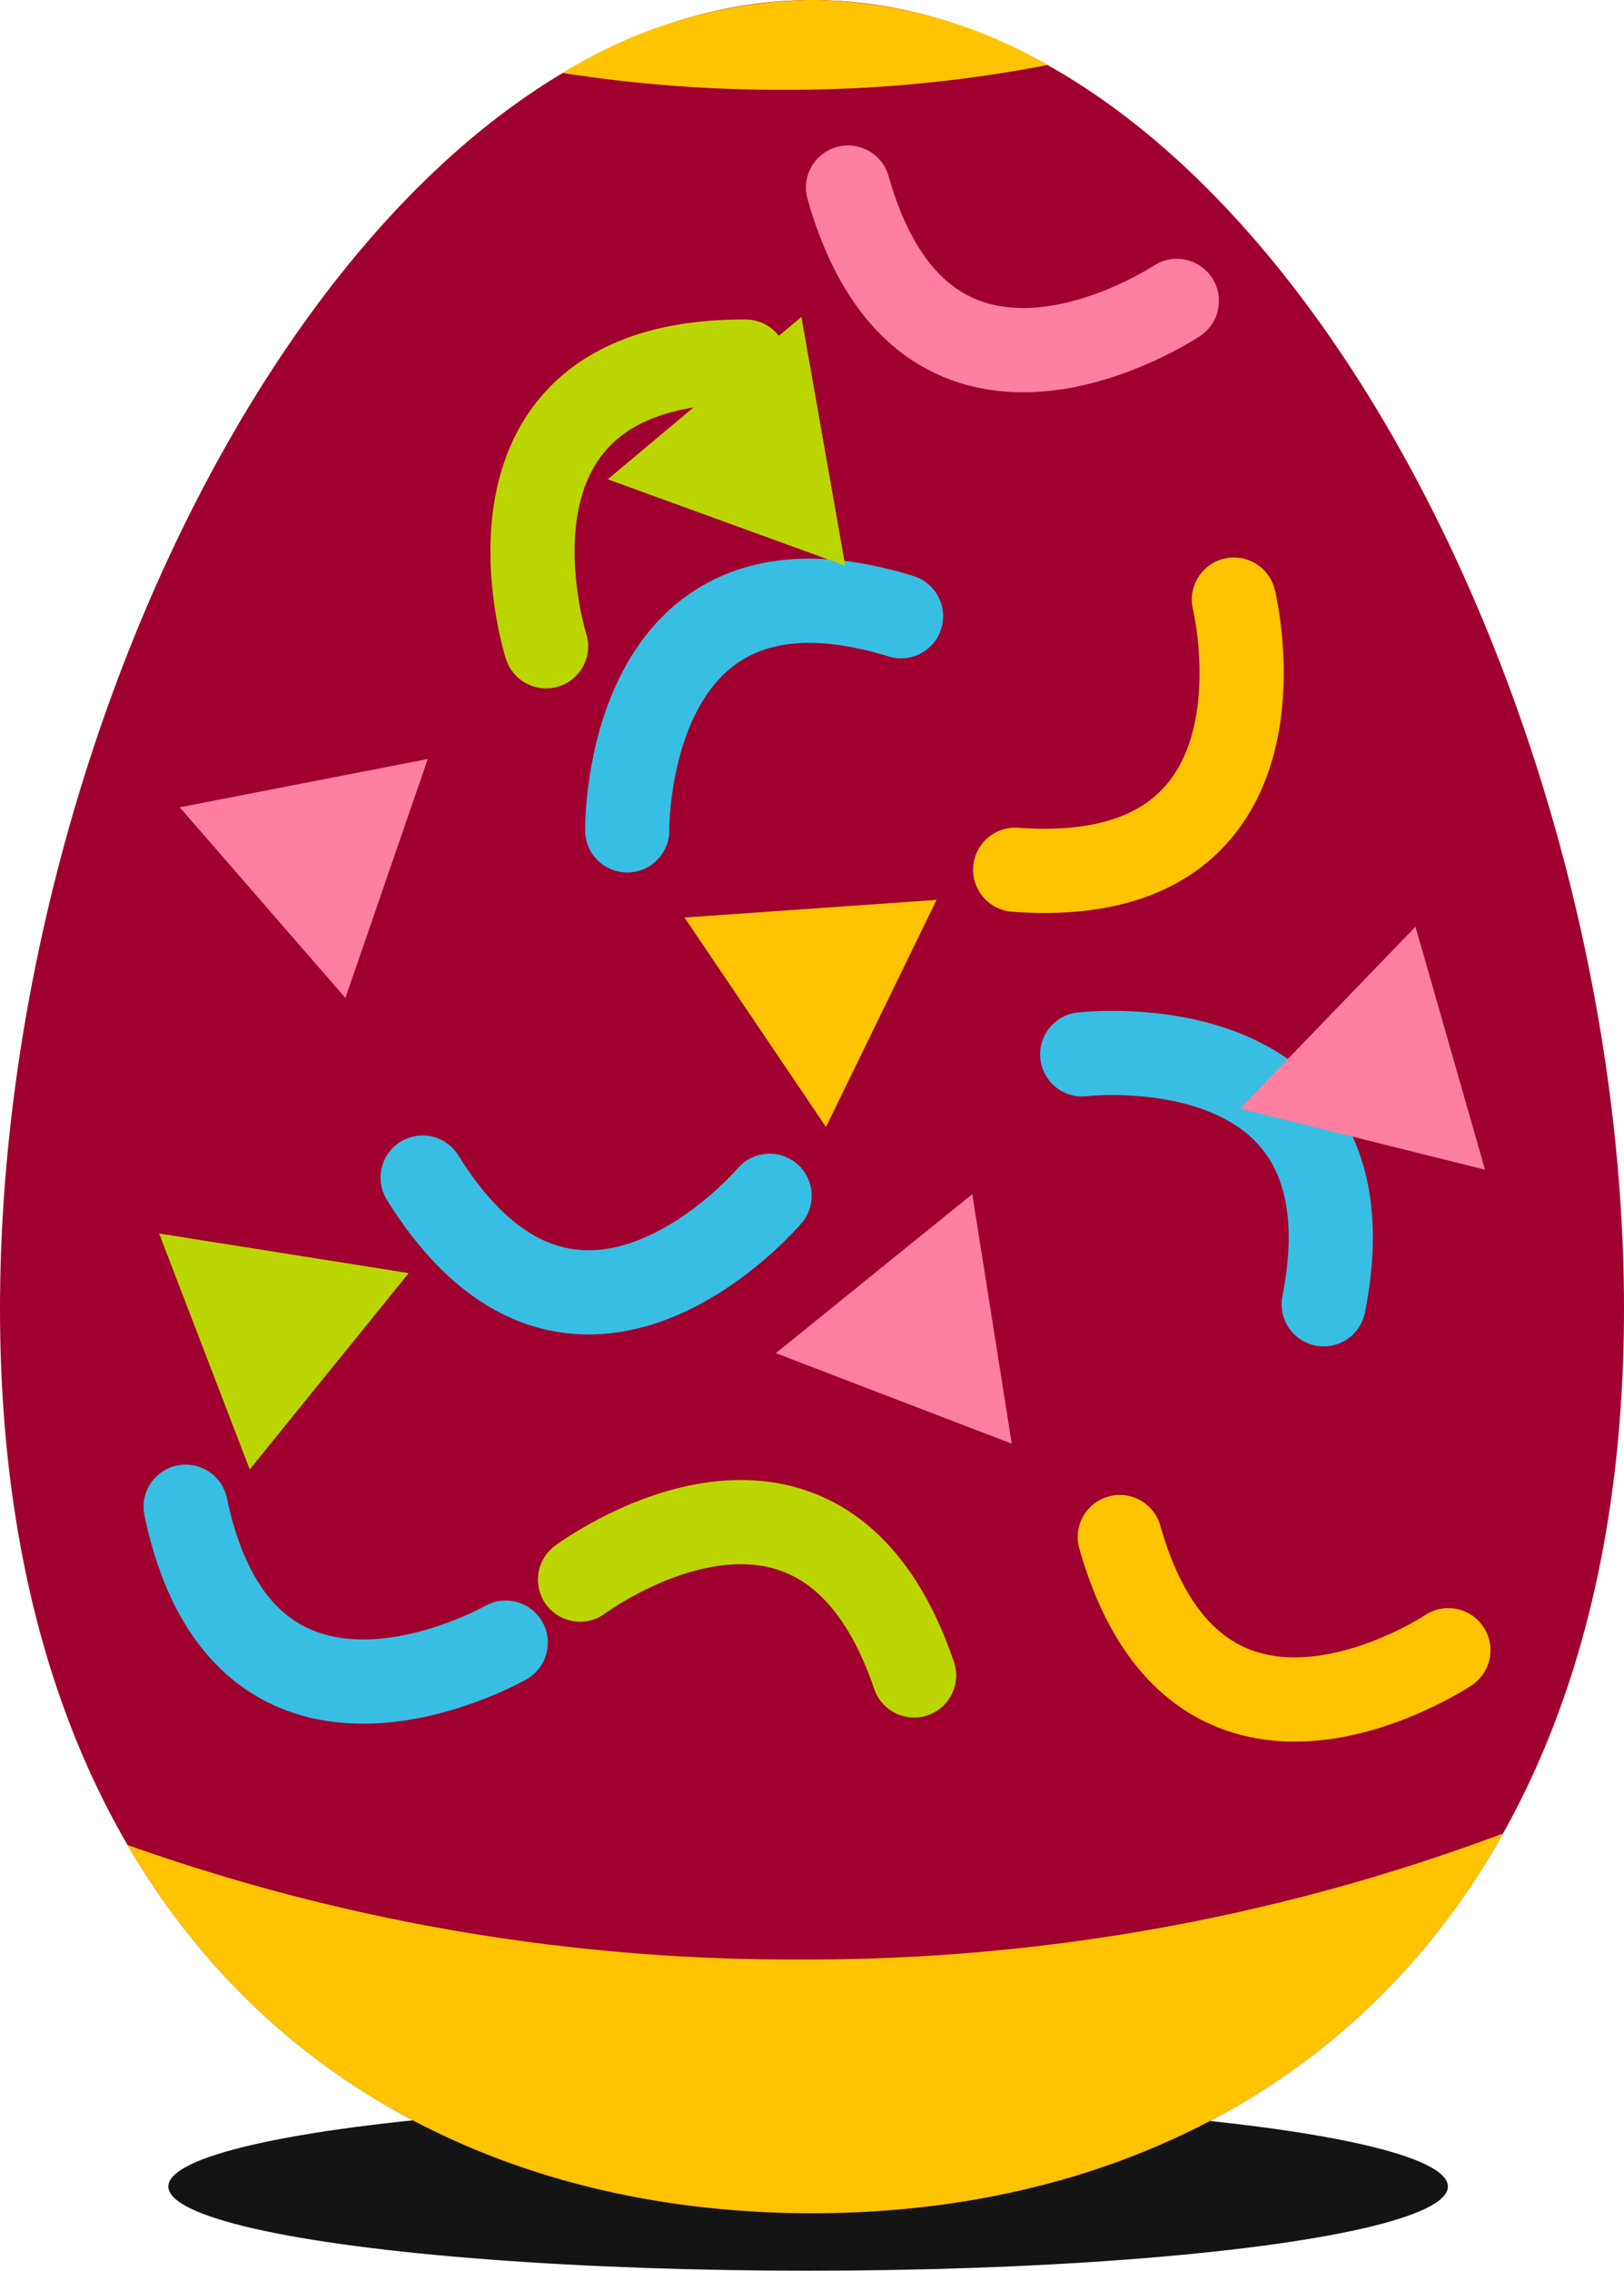 <svg xmlns="http://www.w3.org/2000/svg" width="96.458" height="134.832" viewBox="0 0 96.458 134.832">
  <defs>
    <style>
      .cls-1 {
        fill: #141414;
      }

      .cls-2 {
        fill: #a0002f;
      }

      .cls-3, .cls-4, .cls-5, .cls-6 {
        fill: none;
        stroke-linecap: round;
        stroke-width: 5px;
      }

      .cls-3 {
        stroke: #38bee3;
      }

      .cls-4 {
        stroke: #bbd500;
      }

      .cls-5 {
        stroke: #ffc300;
      }

      .cls-6 {
        stroke: #ff7fa1;
      }

      .cls-7 {
        fill: #ff7fa1;
      }

      .cls-8 {
        fill: #ffc300;
      }

      .cls-9 {
        fill: #bbd500;
      }
    </style>
  </defs>
  <g id="Group_1595" data-name="Group 1595" transform="translate(-939 -142)">
    <ellipse id="Ellipse_373" data-name="Ellipse 373" class="cls-1" cx="38" cy="5" rx="38" ry="5" transform="translate(949 266.832)"/>
    <g id="Group_1584" data-name="Group 1584" transform="translate(0.001 -0.167)">
      <path id="Path_1067" data-name="Path 1067" class="cls-2" d="M117.9,79.822c0,36.293-21.592,53.714-48.227,53.714S21.442,116.115,21.442,79.822,43.034,2.116,69.673,2.116,117.9,43.532,117.9,79.822Z" transform="translate(917.557 140.052)"/>
      <path id="Path_1180" data-name="Path 1180" class="cls-3" d="M12103.922,3932.927s10.782-14.184,20.64,0" transform="matrix(0.788, -0.616, 0.616, 0.788, -10984.321, 4548.342)"/>
      <path id="Path_1181" data-name="Path 1181" class="cls-4" d="M12103.922,3932.927s10.782-14.184,20.64,0" transform="matrix(0.574, -0.819, 0.819, 0.574, -9197.285, 7836.154)"/>
      <path id="Path_1182" data-name="Path 1182" class="cls-5" d="M12103.922,3932.927s10.782-14.184,20.64,0" transform="translate(11685.989 -6753.672) rotate(129)"/>
      <path id="Path_1183" data-name="Path 1183" class="cls-6" d="M12103.922,3932.927s10.782-14.184,20.64,0" transform="matrix(-0.946, -0.326, 0.326, -0.946, 11177.072, 7826.462)"/>
      <path id="Path_1185" data-name="Path 1185" class="cls-3" d="M12103.922,3932.927s10.782-14.184,20.64,0" transform="matrix(-0.921, -0.391, 0.391, -0.921, 10578.974, 8594.564)"/>
      <path id="Path_1188" data-name="Path 1188" class="cls-3" d="M12103.922,3932.927s10.782-14.184,20.64,0" transform="translate(12866.212 4774.176) rotate(-177)"/>
      <path id="Path_1189" data-name="Path 1189" class="cls-3" d="M12103.922,3932.927s10.782-14.184,20.64,0" transform="matrix(0.695, 0.719, -0.719, 0.695, -4581.177, -11231.331)"/>
      <path id="Path_1190" data-name="Path 1190" class="cls-4" d="M12103.922,3932.927s10.782-14.184,20.64,0" transform="translate(-9577.525 -6880.903) rotate(16)"/>
      <path id="Path_1187" data-name="Path 1187" class="cls-5" d="M12103.922,3932.927s10.782-14.184,20.64,0" transform="translate(11189.072 7899.461) rotate(-161)"/>
      <path id="Polygon_128" data-name="Polygon 128" class="cls-7" d="M7.5,0,15,13H0Z" transform="translate(959.485 181.575) rotate(49)"/>
      <path id="Polygon_129" data-name="Polygon 129" class="cls-8" d="M7.5,0,15,13H0Z" transform="matrix(0.438, -0.899, 0.899, 0.438, 976.37, 203.391)"/>
      <path id="Polygon_134" data-name="Polygon 134" class="cls-7" d="M7.5,0,15,13H0Z" transform="translate(986.253 229.924) rotate(-99)"/>
      <path id="Polygon_130" data-name="Polygon 130" class="cls-7" d="M7.5,0,15,13H0Z" transform="translate(1015.795 195.379) rotate(14)"/>
      <path id="Polygon_131" data-name="Polygon 131" class="cls-9" d="M7.5,0,15,13H0Z" transform="translate(943.729 221.238) rotate(-51)"/>
      <path id="Polygon_133" data-name="Polygon 133" class="cls-9" d="M7.5,0,15,13H0Z" transform="translate(976.401 178.014) rotate(-100)"/>
      <path id="Intersection_80" data-name="Intersection 80" class="cls-8" d="M-11097.582-3787.5a28.817,28.817,0,0,1,14.812-4.336,28.474,28.474,0,0,1,13.992,3.863,81.116,81.116,0,0,1-15.722,1.47A83.589,83.589,0,0,1-11097.582-3787.5Z" transform="translate(12070 3934)"/>
      <path id="Intersection_81" data-name="Intersection 81" class="cls-8" d="M-11110.424-3703.449a117.95,117.95,0,0,0,39.926,6.8,117.674,117.674,0,0,0,41.769-7.482c-8.5,15.167-23.7,22.547-41.04,22.547C-11086.849-3681.581-11101.854-3688.743-11110.424-3703.449Z" transform="translate(12057 3955.168)"/>
    </g>
  </g>
</svg>
